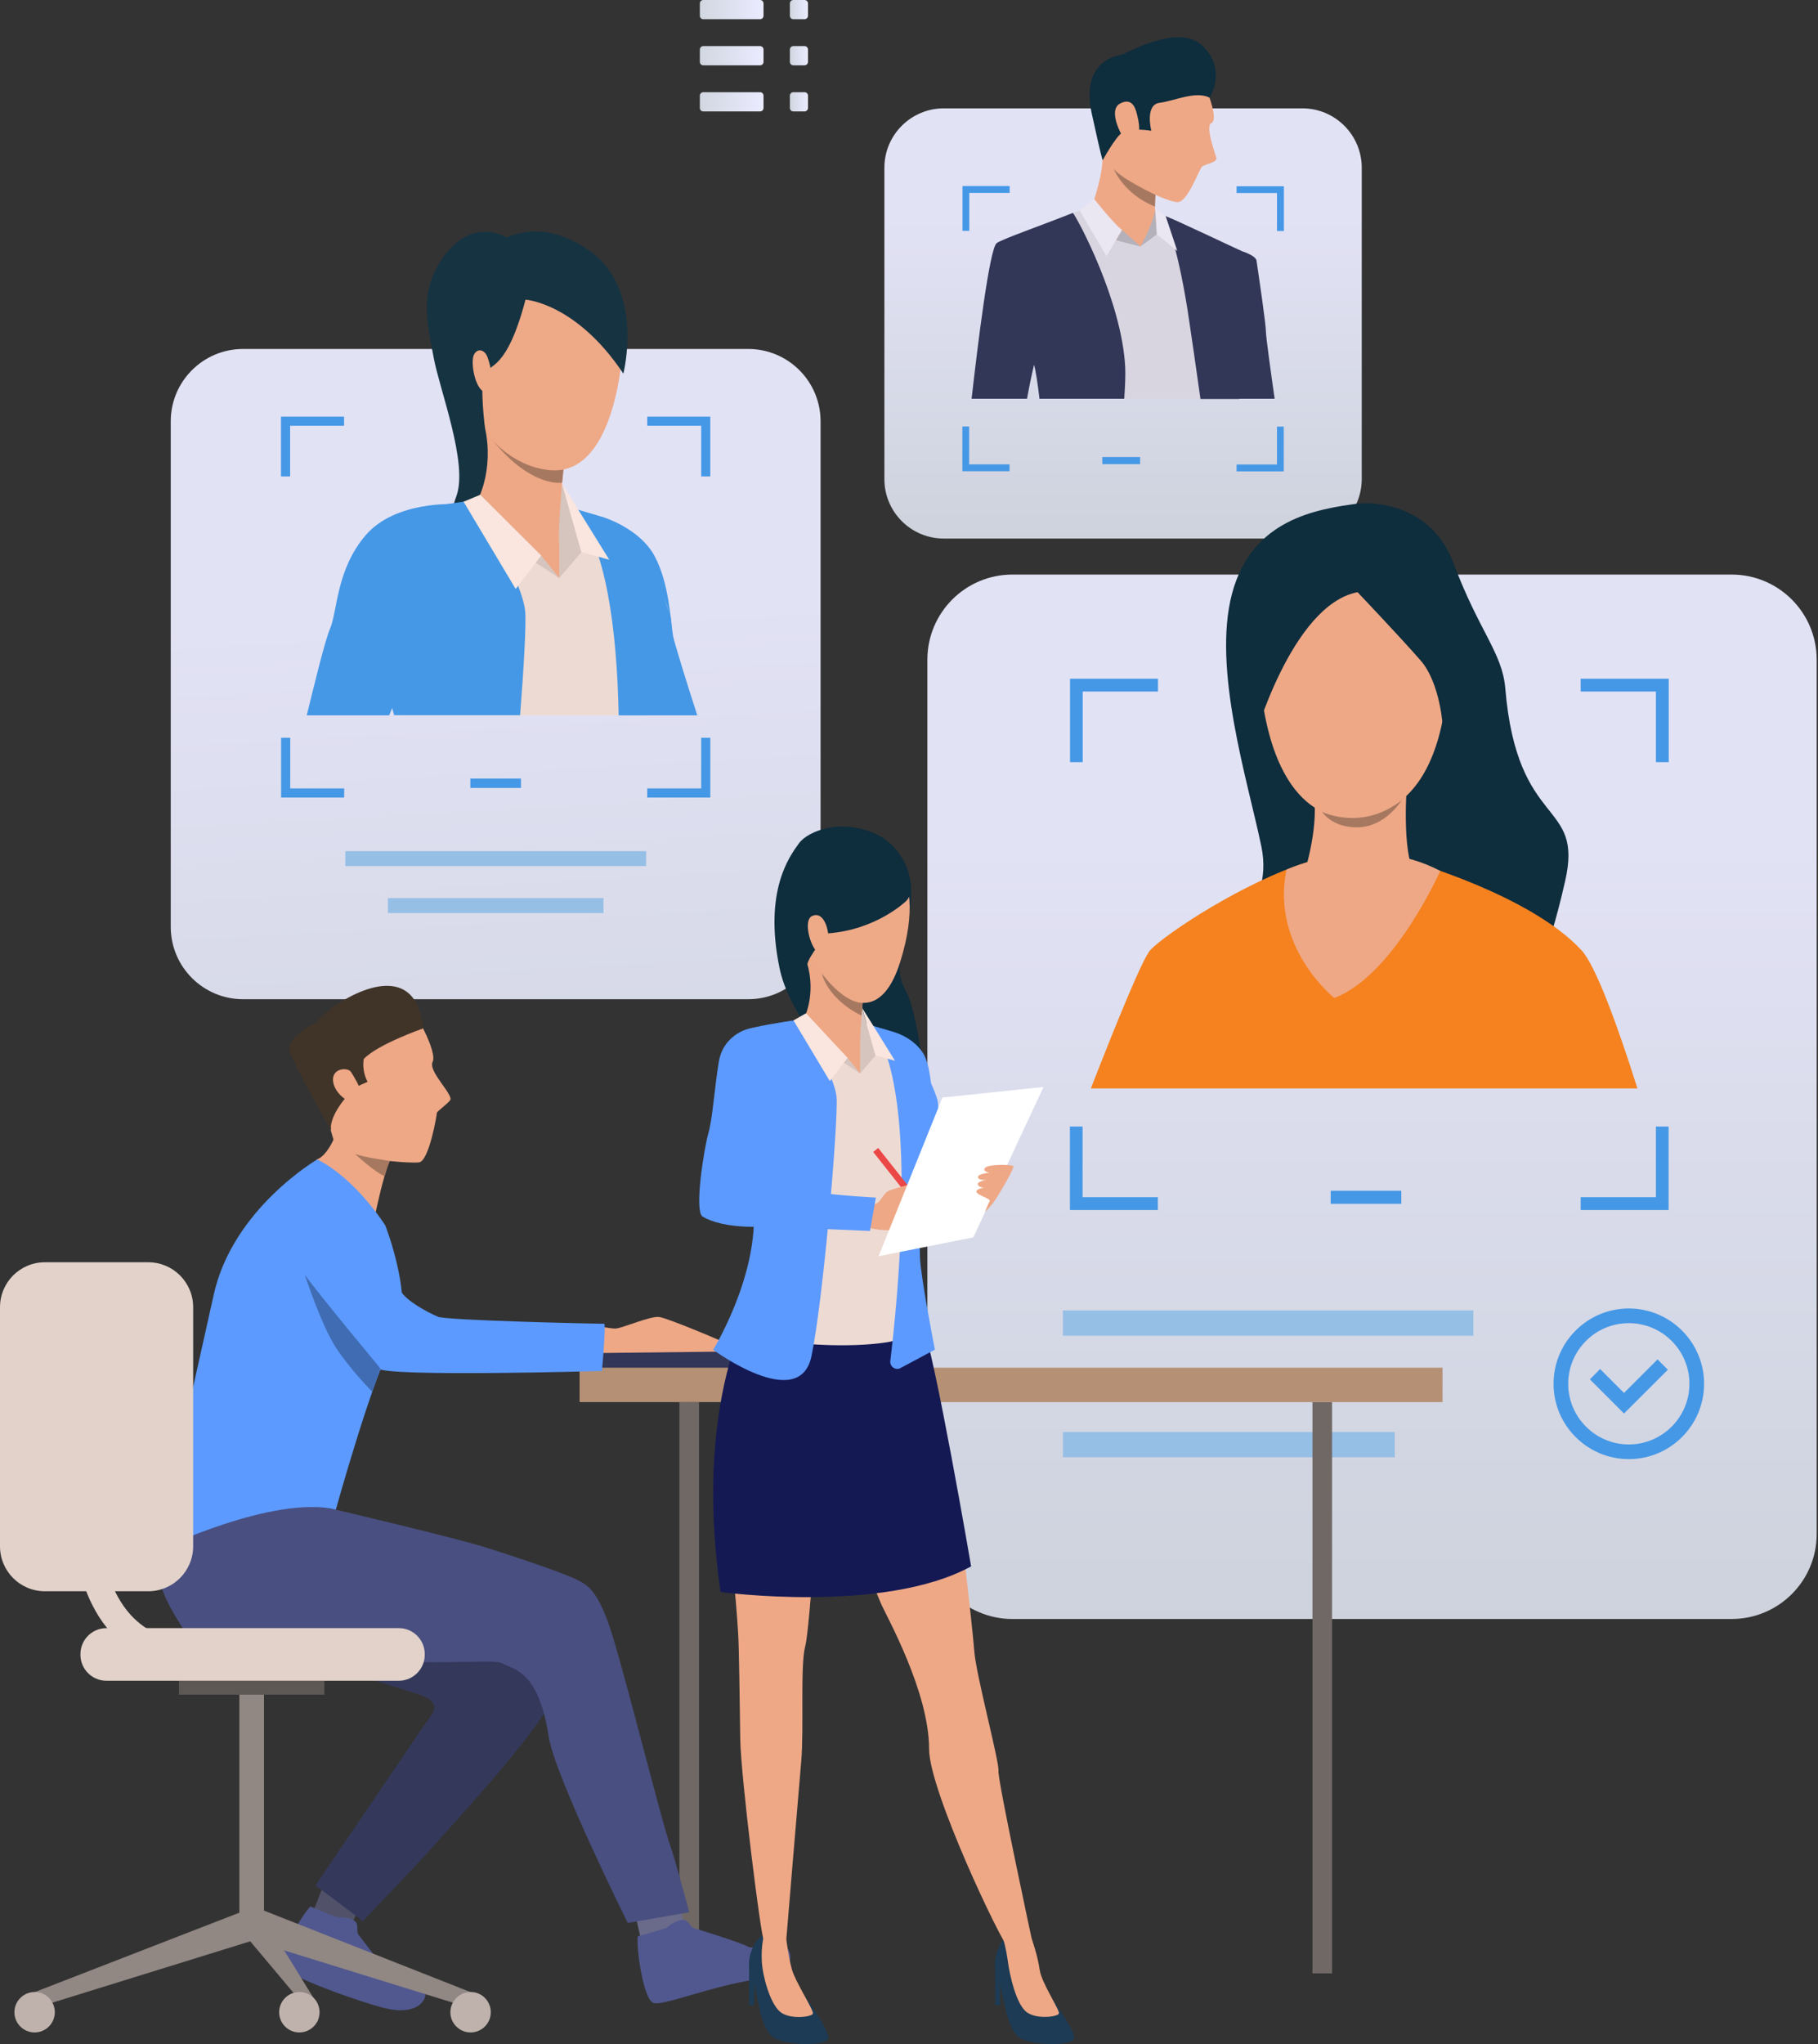 <svg width="461" height="518" viewBox="0 0 461 518" fill="none" xmlns="http://www.w3.org/2000/svg">
<rect x="0" y="0" width="461" height="518" fill="#333333" stroke="none"/>
<path opacity="0.95" d="M189.739 253.215H61.633C51.511 253.215 43.296 244.999 43.296 234.878V106.771C43.296 96.65 51.511 88.435 61.633 88.435H189.739C199.86 88.435 208.076 96.65 208.076 106.771V234.878C208.076 245.03 199.86 253.215 189.739 253.215Z" fill="url(#paint0_linear)"/>
<path d="M163.844 215.698H87.561V219.477H163.844V215.698Z" fill="#96BFE6"/>
<path d="M153.035 227.599H98.368V231.379H153.035V227.599Z" fill="#96BFE6"/>
<path opacity="0.95" d="M439.08 410.279H256.745C244.812 410.279 235.159 400.626 235.159 388.693V167.185C235.159 155.252 244.812 145.6 256.745 145.6H439.08C451.013 145.6 460.666 155.252 460.666 167.185V388.693C460.697 400.626 451.013 410.279 439.08 410.279Z" fill="url(#paint1_linear)"/>
<path d="M355.331 301.758H337.432V305.069H355.331V301.758Z" fill="#4598E6"/>
<path d="M373.608 332.09H269.523V338.494H373.608V332.09Z" fill="#96BFE6"/>
<path d="M353.677 362.891H269.522V369.295H353.677V362.891Z" fill="#96BFE6"/>
<path d="M318.847 347.491H269.522V353.894H318.847V347.491Z" fill="#96BFE6"/>
<path d="M400.814 171.996V175.245H419.9V193.144H423.149V171.996H400.814ZM271.302 193.144H274.551V175.245H293.637V171.996H271.333V193.144H271.302ZM419.9 285.483V303.382H400.814V306.631H423.118V285.483H419.9ZM274.551 285.483H271.302V306.631H293.606V303.382H274.519V285.483H274.551Z" fill="#4598E6"/>
<path d="M413.028 369.763C402.501 369.763 393.941 361.204 393.941 350.677C393.941 340.15 402.501 331.59 413.028 331.59C423.555 331.59 432.114 340.15 432.114 350.677C432.114 361.204 423.555 369.763 413.028 369.763ZM413.028 335.308C404.531 335.308 397.659 342.211 397.659 350.677C397.659 359.142 404.562 366.046 413.028 366.046C421.493 366.046 428.397 359.142 428.397 350.677C428.397 342.211 421.525 335.308 413.028 335.308Z" fill="#4598E6"/>
<path d="M411.809 358.205L403.156 349.552L405.749 346.928L411.809 352.988L420.306 344.492L422.93 347.116L411.809 358.205Z" fill="#4598E6"/>
<path opacity="0.95" d="M330.247 136.478H239.314C231.004 136.478 224.257 129.731 224.257 121.422V42.515C224.257 34.205 231.004 27.458 239.314 27.458H330.247C338.556 27.458 345.304 34.205 345.304 42.515V121.39C345.304 129.731 338.556 136.478 330.247 136.478Z" fill="url(#paint2_linear)"/>
<path d="M289.107 115.83H279.517V117.611H289.107V115.83Z" fill="#4598E6"/>
<path d="M313.567 47.169V48.918H323.813V58.54H325.562V47.2H313.567V47.169ZM244.031 58.508H245.781V48.887H256.027V47.138H244.062V58.508H244.031ZM323.813 108.083V117.704H313.567V119.454H325.531V108.114H323.813V108.083ZM245.781 108.083H244.031V119.422H255.995V117.673H245.749V108.083H245.781Z" fill="#4598E6"/>
<path d="M132.105 197.299H119.267V199.673H132.105V197.299Z" fill="#4598E6"/>
<path d="M164.124 105.584V107.896H177.806V120.734H180.118V105.584H164.124ZM71.254 120.734H73.566V107.896H87.248V105.584H71.254V120.734ZM177.806 186.959V199.798H164.124V202.109H180.118V186.959H177.806ZM73.597 186.959H71.285V202.109H87.279V199.798H73.597V186.959Z" fill="#4598E6"/>
<path d="M128.482 60.196C128.482 60.196 120.391 55.01 113.113 64.225C105.834 73.44 108.458 82.281 109.957 90.559C111.457 98.774 118.798 117.517 115.705 125.795C112.581 134.073 116.58 138.384 116.58 138.384C116.58 138.384 141.633 144.788 138.696 107.115C135.791 69.442 128.482 60.196 128.482 60.196Z" fill="#163342"/>
<path d="M143.726 143.726C143.726 143.726 151.067 163.156 158.001 181.274H176.807C173.933 172.402 171.028 162.937 170.684 161.219C170.059 157.845 169.778 147.849 165.936 140.82C162.094 133.792 152.91 131.043 152.91 131.043C137.759 131.73 143.726 143.726 143.726 143.726Z" fill="#4598E6"/>
<path d="M96.62 162.687C96.62 162.687 99.556 172.214 102.367 181.273H163.687C163.937 180.493 164.281 179.649 164.656 178.743C169.154 168.341 171.341 159.501 169.154 153.597C166.967 147.693 154.535 131.511 151.317 130.887C148.1 130.231 138.884 125.889 138.884 125.889C132.855 124.983 124.265 125.42 121.297 126.482C118.361 127.513 101.899 129.169 95.87 133.854C88.935 139.227 96.62 162.687 96.62 162.687Z" fill="#EDDAD3"/>
<path d="M141.82 146.475L147.443 139.915L142.57 122.609C142.539 122.578 140.914 132.23 141.82 146.475Z" fill="#D6C5BE"/>
<path d="M143.257 115.205C143.257 115.205 141.414 132.168 141.789 137.666C141.789 137.666 132.199 147.287 121.266 126.42C121.266 126.42 125.858 117.829 122.39 106.115C118.954 94.432 143.257 115.205 143.257 115.205Z" fill="#EEA886"/>
<path d="M141.82 137.697V146.474L130.762 138.228L141.82 137.697Z" fill="#EEA886"/>
<path d="M141.82 146.475L137.228 140.789L121.766 125.389L116.768 130.2L141.82 146.475Z" fill="#D6C5BE"/>
<path d="M90.152 147.13C90.152 147.13 92.808 156.939 99.961 181.242H131.886C132.886 168.466 133.417 158.282 133.198 155.19C132.573 146.537 119.61 126.857 119.61 126.857C119.61 126.857 111.519 127.825 102.835 129.731C92.964 131.886 90.152 147.13 90.152 147.13Z" fill="#4598E6"/>
<path d="M145.725 128.919C153.628 138.384 156.439 159.157 156.877 181.274H163.968C172.214 164.061 169.996 156.221 169.996 156.221C165.686 141.508 152.909 131.043 152.909 131.043L145.725 128.919Z" fill="#4598E6"/>
<path d="M147.411 139.883L154.502 141.851L142.538 122.578L147.411 139.883Z" fill="#FAE6DE"/>
<path d="M137.228 140.789L130.761 149.255L117.548 127.138L121.765 125.389L137.228 140.789Z" fill="#FAE6DE"/>
<path d="M142.882 118.954L142.538 122.296C142.538 122.296 134.916 123.796 124.951 111.613C124.951 111.582 132.042 120.235 142.882 118.954Z" fill="#A77860"/>
<path d="M140.945 119.204C143.944 119.079 152.347 118.11 156.471 98.774C161.531 75.158 150.348 62.913 140.789 60.633C131.23 58.352 122.39 61.695 117.486 74.034C117.486 74.034 113.893 83.655 119.704 100.805C125.545 117.954 137.728 119.298 140.945 119.204Z" fill="#EEA987"/>
<path d="M133.261 75.939C133.261 75.939 146.1 76.751 158.064 94.682C158.064 94.682 163.656 73.097 149.036 63.225C134.417 53.386 124.171 61.851 120.61 66.131C120.61 66.131 115.487 67.318 115.331 77.001C115.174 86.716 108.646 101.336 122.953 108.302C122.953 108.302 121.578 97.212 122.859 94.682C124.14 92.183 128.513 93.901 133.261 75.939Z" fill="#163342"/>
<path d="M123.576 90.403C122.92 88.716 121.17 88.06 120.202 89.84C119.234 91.652 120.389 98.618 122.982 99.399C125.575 100.18 124.888 93.808 123.576 90.403Z" fill="#EEA987"/>
<path d="M77.782 181.274H98.68C100.867 175.901 102.929 171.121 104.272 167.685C108.801 156.315 126.794 134.885 115.33 127.763C115.33 127.763 100.305 126.857 92.745 135.604C85.217 144.382 85.623 154.784 83.686 159.313C82.281 162.687 79.531 174.214 77.782 181.274Z" fill="#4598E6"/>
<path d="M216.745 341.856L152.926 342.34L152.97 348.181L216.789 347.698L216.745 341.856Z" fill="#323657"/>
<path d="M228.577 288.011L210.86 345.934L216.178 347.56L233.895 289.637L228.577 288.011Z" fill="#323657"/>
<path d="M337.775 355.331H332.809V500.088H337.775V355.331Z" fill="#706865"/>
<path d="M146.966 355.312H365.787V346.596H146.966V355.312Z" fill="#B59074"/>
<path d="M172.28 500.071H177.247L177.247 355.314H172.28L172.28 500.071Z" fill="#706865"/>
<path d="M151.066 335.964C151.066 335.964 154.377 336.62 155.939 336.683C157.532 336.745 164.811 333.434 167.154 333.746C169.496 334.059 184.709 340.525 185.428 340.993C186.115 341.462 185.115 342.493 185.115 342.493L150.129 342.899L151.066 335.964Z" fill="#EEA886"/>
<path d="M91.214 483.219L88.965 488.061C88.965 488.061 79.5 484.531 79.469 484.406C79.406 484.281 82.062 477.659 82.062 477.659L91.214 483.219Z" fill="#515269"/>
<path d="M172.151 483.126L174.775 490.779C174.775 490.779 164.404 493.059 162.905 492.934C162.78 492.934 160.937 484.282 160.937 484.282L172.151 483.126Z" fill="#6A6B8A"/>
<path d="M161.718 490.685C161.718 490.685 168.965 488.717 169.184 488.405C169.403 488.092 172.058 486.281 173.432 486.53C174.807 486.749 174.932 488.405 176.306 488.748C177.681 489.092 188.27 492.466 189.738 493.34C191.207 494.215 198.204 491.653 199.547 493.465C200.89 495.277 202.202 500.056 191.207 501.712C180.211 503.368 168.403 508.272 165.779 507.616C163.124 506.898 161.312 493.621 161.718 490.685Z" fill="#51588F"/>
<path d="M78.719 483.126C78.719 483.126 85.435 486 85.779 485.875C86.122 485.75 89.246 486 90.152 486.999C91.058 487.999 90.152 489.311 90.995 490.404C91.839 491.497 96.618 497.808 98.024 499.276C99.18 500.463 105.458 501.587 107.458 503.712C108.988 505.305 107.177 511.646 96.493 508.616C86.091 505.648 73.19 500.525 71.565 498.432C69.941 496.339 76.657 485.125 78.719 483.126Z" fill="#51588F"/>
<path d="M85.623 387.881C85.623 387.881 115.174 401.032 121.422 405.499C127.669 409.998 141.383 418.276 141.851 420.275C142.32 422.305 145.006 420.337 140.164 430.427C135.291 440.548 112.331 464.883 110.176 467.538C107.927 470.287 91.996 486.812 91.996 486.812L80 477.784C80 477.784 103.054 443.891 106.396 438.893C109.739 433.895 111.238 433.176 109.27 430.958C107.302 428.772 99.43 428.803 58.852 411.997C54.791 410.31 43.483 406.436 41.984 400.97C39.297 391.13 41.609 378.666 52.511 373.168C63.382 367.764 85.623 387.881 85.623 387.881Z" fill="#34395C"/>
<path d="M99.649 292.793C99.399 293.012 99.118 293.511 98.805 294.199C98.368 295.198 97.931 296.573 97.493 298.072C96.15 302.758 94.932 308.755 94.932 308.755C94.932 308.755 78.032 294.667 80.406 293.792C82.812 292.918 84.561 288.794 84.561 288.794C84.561 288.794 101.461 291.2 99.649 292.793Z" fill="#EEA886"/>
<path d="M98.618 341.462C98.618 341.462 84.905 367.702 84.311 377.541C83.718 387.381 55.666 374.449 55.666 374.449L98.618 341.462Z" fill="#EDDCC5"/>
<path d="M84.341 376.917L84.654 379.353L85.154 382.571C84.748 382.539 57.758 380.852 55.79 381.352C53.822 381.852 59.507 374.98 59.507 374.98L84.341 376.917Z" fill="#323657"/>
<path d="M85.154 382.571C85.154 382.571 115.674 389.756 123.233 392.161C130.793 394.566 143.757 398.815 147.255 400.814C149.098 401.876 151.941 403.469 155.315 414.496C159.157 426.991 167.935 462.165 169.934 467.632C171.184 471.068 174.776 484.594 174.776 484.594L159.188 487.312C159.188 487.312 140.602 449.92 139.102 439.955C136.572 423.18 130.075 423.086 127.451 421.556C124.827 420.025 112.175 422.899 67.161 419.307C62.663 418.963 50.355 418.713 47.169 413.871C41.421 405.093 35.611 395.129 44.545 386.319C53.448 377.479 85.154 382.571 85.154 382.571Z" fill="#494F80"/>
<path d="M105.617 257.463C105.617 257.463 110.896 266.584 109.709 269.083C108.491 271.551 115.238 277.58 114.113 278.861C113.02 280.142 110.74 281.672 110.771 282.047C110.802 282.422 108.803 294.324 106.21 294.574C103.618 294.823 85.906 293.918 84.438 288.388C82.969 282.859 78.659 270.708 77.628 268.459C76.628 266.178 86.843 248.748 105.617 257.463Z" fill="#EEA886"/>
<path d="M83.781 255.714C82.312 256.807 81.125 257.963 80.157 259.15C79.001 259.681 72.129 263.086 73.566 266.772C75.471 271.707 83.218 284.983 83.874 286.358C83.968 286.545 83.968 286.202 83.906 285.452C84.374 280.766 90.153 275.518 90.153 275.518L93.214 274.144C91.621 271.176 92.246 268.365 92.246 268.365C95.713 264.648 107.303 260.618 107.303 260.618C105.647 244.124 91.528 249.966 83.781 255.714Z" fill="#403429"/>
<path d="M88.996 271.645C88.184 270.395 83.873 270.614 84.498 274.269C85.123 277.955 90.433 280.891 91.589 279.267C92.745 277.643 89.871 272.988 88.996 271.645Z" fill="#EEA886"/>
<path d="M80.438 293.824C80.438 293.824 59.008 306.319 54.198 328.092C49.356 349.896 40.641 388.162 40.484 392.692C40.484 392.692 69.473 378.76 85.155 382.571C85.155 382.571 95.026 347.053 100.242 338.682C105.428 330.279 97.712 310.567 97.712 310.567C97.712 310.567 90.309 298.728 80.438 293.824Z" fill="#5C9AFF"/>
<path d="M98.836 294.199C98.399 295.198 97.962 296.573 97.524 298.072C94.994 297.01 90.152 292.574 90.027 292.418C92.027 293.23 98.836 294.199 98.836 294.199Z" fill="#A77860"/>
<path d="M88.777 305.163C88.777 305.163 91.026 307.756 94.181 313.223C97.742 319.439 100.647 325.562 101.428 326.936C102.99 329.747 108.582 332.621 111.049 333.683C113.33 334.652 152.721 335.495 153.221 335.464C153.689 335.433 152.658 347.428 152.658 347.428C152.658 347.428 98.273 348.99 95.899 346.803C93.525 344.617 86.653 336.432 83.779 332.371C81.03 328.498 76.813 322.125 74.595 319.408C72.096 316.346 66.848 305.882 73.533 300.634C82.029 293.98 86.746 302.102 88.777 305.163Z" fill="#5C9AFF"/>
<path d="M77.282 323.031C77.282 323.031 81.468 335.808 85.154 341.462C88.84 347.116 94.401 352.707 94.401 352.707L96.431 346.741C96.431 346.741 80.937 328.123 77.282 323.031Z" fill="#406CB3"/>
<path d="M8.778 504.836L10.09 508.491L65.038 491.466L62.414 484.031L8.778 504.836Z" fill="#918783"/>
<path d="M66.943 429.084H60.695V488.842H66.943V429.084Z" fill="#918783"/>
<path d="M82.248 425.929H45.388V429.459H82.248V425.929Z" fill="#5E5854"/>
<path d="M119.33 504.836L118.018 508.491L63.039 491.466L65.476 483.594L119.33 504.836Z" fill="#918783"/>
<path d="M80.595 508.085V512.364L63.039 491.466L65.476 483.594L80.595 508.085Z" fill="#918783"/>
<path d="M124.451 509.928C124.451 512.77 122.139 515.051 119.328 515.051C116.485 515.051 114.205 512.739 114.205 509.928C114.205 507.116 116.517 504.805 119.328 504.805C122.139 504.774 124.451 507.085 124.451 509.928Z" fill="#BFB2AC"/>
<path d="M81.031 509.928C81.031 512.77 78.72 515.051 75.908 515.051C73.066 515.051 70.785 512.739 70.785 509.928C70.785 507.116 73.097 504.805 75.908 504.805C78.72 504.774 81.031 507.085 81.031 509.928Z" fill="#BFB2AC"/>
<path d="M13.9 509.928C13.9 512.77 11.589 515.051 8.777 515.051C5.935 515.051 3.654 512.739 3.654 509.928C3.654 507.116 5.966 504.805 8.777 504.805C11.62 504.774 13.9 507.085 13.9 509.928Z" fill="#BFB2AC"/>
<path d="M101.117 425.929H26.99C23.366 425.929 20.398 422.993 20.398 419.338V419.182C20.398 415.558 23.335 412.59 26.99 412.59H101.117C104.741 412.59 107.708 415.527 107.708 419.182V419.338C107.708 422.961 104.741 425.929 101.117 425.929Z" fill="#E2D2CA"/>
<path d="M37.579 403.25H11.402C5.092 403.25 0 398.159 0 391.848V331.278C0 324.968 5.092 319.876 11.402 319.876H37.579C43.889 319.876 48.981 324.968 48.981 331.278V391.848C48.981 398.127 43.889 403.25 37.579 403.25Z" fill="#E2D2CA"/>
<path d="M49.544 422.587C40.672 422.587 33.456 419.619 28.146 413.715C16.119 400.439 18.275 377.073 18.368 376.073C18.556 374.23 20.18 372.887 22.023 373.075C23.866 373.262 25.209 374.886 25.022 376.729C24.991 377.011 23.085 398.159 33.113 409.217C37.174 413.684 42.547 415.871 49.544 415.871C51.387 415.871 52.886 417.37 52.886 419.213C52.886 421.087 51.387 422.587 49.544 422.587Z" fill="#E2D2CA"/>
<path d="M222.915 211.73C222.915 211.73 233.224 216.76 230.662 230.504C228.101 244.218 226.976 246.061 229.85 251.434C232.692 256.807 236.066 279.673 233.505 284.015C230.943 288.357 201.736 264.96 197.675 245.342C193.614 225.725 200.236 216.978 202.579 213.73C204.922 210.481 213.794 207.107 222.915 211.73Z" fill="#0E2D3D"/>
<path d="M225.758 261.274C225.758 261.274 231.006 262.336 233.942 266.678C236.004 269.708 236.16 276.393 236.441 277.674C236.722 278.923 240.658 293.23 240.658 293.23L229.725 300.571L225.758 261.274Z" fill="#5C9AFF"/>
<path d="M266.148 505.648C266.148 505.648 273.27 515.269 272.302 516.768C271.333 518.299 263.805 518.518 259.244 516.768C254.684 515.019 254.559 503.773 252.497 498.932C251.622 496.901 253.497 490.935 256.089 490.497C258.682 490.06 261.525 491.341 261.525 491.341C261.525 491.341 258.838 498.151 266.148 505.648Z" fill="#1D3B54"/>
<path d="M261.588 491.247C261.588 491.247 263.087 495.339 263.65 499.244C264.118 502.493 268.742 509.365 268.523 510.24C268.304 511.114 262.431 511.895 260.026 509.646C257.621 507.397 256.09 500.868 255.559 496.995C255.059 493.371 254.435 491.56 254.435 491.56C254.435 491.56 259.308 488.873 261.588 491.247Z" fill="#EEA886"/>
<path d="M204.047 505.804C204.047 505.804 210.92 515.238 209.951 516.769C208.983 518.299 201.455 518.518 196.894 516.769C192.333 515.019 192.208 503.774 190.146 498.932C189.272 496.901 191.146 490.935 193.739 490.498C196.332 490.06 199.393 491.435 199.393 491.435C199.393 491.435 196.738 498.307 204.047 505.804Z" fill="#1D3B54"/>
<path d="M199.393 491.435C199.393 491.435 199.924 495.902 200.799 499.057C201.673 502.212 206.359 509.397 206.14 510.271C205.922 511.146 200.049 511.927 197.644 509.678C195.238 507.429 193.395 500.931 193.177 497.026C192.958 493.09 193.708 490.529 193.708 490.529C193.708 490.529 197.113 489.029 199.393 491.435Z" fill="#EEA886"/>
<path d="M233.755 335.027C233.755 335.027 239.877 363.515 241.283 370.669C242.689 377.854 246.625 412.559 247.062 418.494C247.499 424.429 253.466 446.64 253.185 448.764C252.903 450.888 262.025 493.247 262.025 493.247C262.025 493.247 258.901 495.746 255.621 493.465C253.934 492.278 235.598 453.793 235.598 443.266C235.598 428.678 224.82 409.654 223.415 406.405C210.482 376.104 213.044 366.858 211.357 364.859C209.67 362.891 209.514 366.077 208.546 370.419C207.546 374.792 205.453 412.465 204.172 417.245C202.891 422.024 203.891 438.205 203.173 446.358C202.454 454.511 199.393 491.403 199.393 491.403C199.393 491.403 196.988 495.152 193.645 491.497C192.927 490.716 187.866 450.388 187.71 440.704C187.554 430.989 187.429 417.62 187.148 413.434C184.555 373.23 178.151 367.483 188.21 339.025C207.109 285.764 233.755 335.027 233.755 335.027Z" fill="#EEA886"/>
<path d="M192.645 327.092C192.645 327.092 175.215 351.52 182.712 403.437C182.712 403.437 224.071 409.06 246.25 396.94C246.25 396.94 237.097 343.398 233.755 335.058C230.443 326.717 192.645 327.092 192.645 327.092Z" fill="#141954"/>
<path d="M252.341 498.088V508.147H253.622V500.368L252.341 498.088Z" fill="#1D3B54"/>
<path d="M189.958 498.088V508.147H191.27V500.368L189.958 498.088Z" fill="#1D3B54"/>
<path d="M216.075 257.713C216.075 257.713 222.51 260.743 224.728 261.18C226.946 261.617 235.63 272.863 237.129 276.986C238.66 281.079 237.129 287.264 234.006 294.48C230.882 301.696 233.818 304.132 232.413 311.348C230.976 318.564 229.726 333.871 230.007 337.9C230.288 341.93 193.896 342.68 185.618 335.37C185.618 335.37 193.959 322.875 195.021 321.094C196.083 319.314 195.208 309.568 194.209 307.068C193.24 304.569 186.68 283.328 186.68 283.328C186.68 283.328 181.339 266.99 186.149 263.242C190.335 259.993 201.768 258.837 203.83 258.119C205.892 257.4 211.858 257.088 216.075 257.713Z" fill="#EDDAD3"/>
<path d="M218.104 272.02L222.008 267.459L218.603 255.432C218.635 255.432 217.479 262.117 218.104 272.02Z" fill="#D6C5BE"/>
<path d="M219.135 250.278C219.135 250.278 218.947 251.902 218.76 254.12C218.666 255.12 218.572 256.213 218.479 257.369C218.229 260.618 218.01 264.116 218.135 265.928C218.135 265.928 211.45 272.613 203.859 258.119C203.859 258.119 207.046 252.152 204.64 243.999C202.235 235.846 219.135 250.278 219.135 250.278Z" fill="#EEA886"/>
<path d="M218.104 265.928V272.019L210.42 266.303L218.104 265.928Z" fill="#EEA886"/>
<path d="M218.104 272.02L214.917 268.084L204.172 257.369L200.704 260.712L218.104 272.02Z" fill="#D6C5BE"/>
<path d="M202.673 258.4C202.673 258.4 211.701 272.082 212.138 278.111C212.576 284.14 208.796 329.216 205.766 343.679C202.736 358.174 180.838 342.055 180.838 342.055C180.838 342.055 195.551 318.252 189.897 299.196C184.243 280.141 182.212 272.519 182.212 272.519C182.212 272.519 184.149 261.898 191.053 260.399C197.05 259.087 202.673 258.4 202.673 258.4Z" fill="#5C9AFF"/>
<path d="M237.722 278.798C237.722 278.798 239.346 284.546 233.005 297.291C233.005 297.291 233.099 313.566 233.286 318.658C233.474 323.75 237.066 342.024 237.066 342.024L228.413 346.647C227.164 347.397 225.602 346.366 225.758 344.898C227.538 330.247 233.317 274.737 220.822 259.806L225.82 261.274C225.82 261.305 234.723 268.584 237.722 278.798Z" fill="#5C9AFF"/>
<path d="M222.008 267.459L226.944 268.802L218.635 255.432L222.008 267.459Z" fill="#FAE6DE"/>
<path d="M214.919 268.084L210.42 273.956L201.205 258.587L204.391 256.776L214.919 268.084Z" fill="#FAE6DE"/>
<path d="M222.692 290.915L221.418 291.923L233.36 307.011L234.634 306.003L222.692 290.915Z" fill="#EB4747"/>
<path d="M220.697 305.288C220.697 305.288 221.852 305.319 222.602 304.757C223.883 303.789 224.351 301.383 226.663 301.54C228.943 301.727 230.005 308.881 229.443 310.224C228.881 311.567 225.695 312.254 221.009 311.317C216.261 310.411 220.697 305.288 220.697 305.288Z" fill="#EEA886"/>
<path d="M225.852 301.571C225.852 301.571 229.132 300.446 232.943 299.634C236.286 298.915 240.253 298.666 240.628 299.259C241.065 299.915 237.379 300.446 234.13 301.383C231.131 302.227 231.85 302.539 231.85 302.539C231.85 302.539 231.662 302.445 235.067 302.133C238.753 301.789 242.533 301.789 242.908 302.539C243.096 302.883 242.971 303.133 241.627 303.476C242.44 303.445 242.533 303.632 242.564 303.976C242.721 305.632 237.348 306.944 235.224 307.475C236.879 307.069 238.097 306.975 237.504 308.068C236.817 309.349 229.163 310.88 226.446 311.692C223.509 312.566 225.852 301.571 225.852 301.571Z" fill="#EEA886"/>
<path d="M192.302 260.618C190.053 259.899 183.399 262.242 182.274 269.052C181.15 275.862 180.712 283.39 179.65 287.076C178.588 290.731 175.933 306.975 178.182 308.318C180.431 309.661 184.68 310.879 190.615 310.879C196.769 310.879 220.603 311.942 220.603 311.942L222.103 303.476C222.103 303.476 213.044 303.008 208.358 302.289C204.172 301.664 198.393 299.884 191.583 299.134C191.583 299.134 193.02 289.075 194.082 286.233C195.144 283.39 202.454 263.929 192.302 260.618Z" fill="#5C9AFF"/>
<path d="M222.79 318.345L246.812 313.566L264.618 275.456L238.971 278.142L222.79 318.345Z" fill="white"/>
<path d="M249.81 307.1C249.81 307.1 251.122 305.882 252.309 304.164C253.496 302.446 257.307 295.917 256.963 295.511C256.62 295.105 250.903 294.948 249.872 295.886C248.842 296.823 250.903 297.166 250.903 297.166C250.903 297.166 247.779 297.479 247.998 298.353C248.217 299.228 250.091 298.978 250.091 298.978C250.091 298.978 247.592 299.447 247.967 300.228C248.342 301.009 249.56 300.977 249.56 300.977C249.56 300.977 247.342 301.258 247.623 302.102C247.904 302.945 251.403 303.758 250.934 304.445C250.466 305.194 249.81 307.1 249.81 307.1Z" fill="#EEA886"/>
<path d="M221.416 213.261C221.416 213.261 236.379 217.978 228.257 243.812C220.135 269.645 199.675 240.813 201.83 225.069C203.954 209.325 221.416 213.261 221.416 213.261Z" fill="#EEA987"/>
<path d="M229.787 228.318C229.787 228.318 222.353 235.627 209.889 236.533C209.889 236.533 205.109 242.156 204.734 244.343C204.734 244.343 193.614 225.413 207.296 214.042C220.947 202.703 234.785 223.663 229.787 228.318Z" fill="#0E2D3D"/>
<path d="M210.045 237.064C209.951 235.19 208.795 230.91 205.984 232.098C203.204 233.285 206.14 242 208.014 241.469C208.014 241.469 210.263 241.5 210.045 237.064Z" fill="#EEA987"/>
<path d="M218.728 254.12C218.635 255.12 218.541 256.213 218.447 257.369C209.794 253.089 208.451 246.935 208.42 246.748C214.605 254.714 218.728 254.12 218.728 254.12Z" fill="#A77860"/>
<path d="M344.585 127.576C344.585 127.576 362.235 125.733 368.607 142.788C374.98 159.844 380.946 165.436 381.696 174.37C384.726 210.606 401.657 202.422 396.877 223.288C392.129 244.187 388.818 247.342 388.818 247.342L348.365 239.407L307.381 239.532C307.381 239.532 323.406 231.535 319.845 214.479C316.284 197.424 307.381 169.466 312.41 150.442C317.471 131.418 334.027 129.012 344.585 127.576Z" fill="#0E2D3D"/>
<path d="M415.214 275.831H276.611C283.296 258.681 289.856 242.656 291.73 240.719C295.698 236.565 315.284 223.57 331.746 218.384C348.177 213.199 357.518 218.197 357.518 218.197C357.518 218.197 388.037 226.756 401.001 240.782C404.656 244.686 410.216 260.024 415.214 275.831Z" fill="#F5821F"/>
<path d="M356.768 198.392C356.768 198.392 355.363 216.01 358.736 221.289C362.141 226.568 355.831 233.722 342.868 231.285C329.904 228.849 330.654 221.477 330.654 221.477C330.654 221.477 334.277 210.606 333.215 201.891C332.153 193.206 356.768 198.392 356.768 198.392Z" fill="#EEA886"/>
<path d="M365.202 220.696C365.202 220.696 353.488 247.185 338.337 252.902C338.337 252.902 322.187 240.063 326.217 220.383C326.217 220.383 346.709 210.918 365.202 220.696Z" fill="#EEA886"/>
<path d="M346.896 137.54C346.896 137.54 370.293 140.914 366.857 175.432C363.42 209.95 342.803 207.201 341.429 207.17C340.055 207.138 320.718 207.888 319.063 165.748C319.063 165.78 318.282 134.635 346.896 137.54Z" fill="#EEA886"/>
<path d="M344.241 150.067C344.241 150.067 355.174 161.562 360.234 167.373C365.295 173.183 365.888 184.429 365.888 184.429C365.888 184.429 374.448 173.995 370.855 161.812C367.294 149.661 358.829 125.982 337.399 133.261C315.97 140.539 315.189 172.527 317.688 188.396C317.72 188.364 327.341 153.347 344.241 150.067Z" fill="#0E2D3D"/>
<path d="M335.244 205.733C335.244 205.733 345.24 210.731 355.393 202.828C355.393 202.828 351.519 209.294 344.709 209.637C337.899 209.981 335.244 205.733 335.244 205.733Z" fill="#A77860"/>
<path d="M323.218 101.055H309.285C309.098 99.868 308.911 98.649 308.754 97.462C307.848 90.184 307.599 83.561 307.599 83.561C307.599 83.561 303.538 64.944 315.283 63.788C315.283 63.788 318.438 64.787 318.626 66.068C319.344 71.035 320.968 81.812 321.031 84.374C321.062 85.654 322.28 94.557 323.218 101.055Z" fill="#323657"/>
<path d="M315.628 64.163C315.472 69.254 315.159 74.721 314.722 80.594C314.722 80.594 314.129 90.153 313.941 101.055H264.398C263.242 95.682 261.961 90.902 261.805 90.309C261.805 90.309 261.805 90.309 261.805 90.278C261.805 90.246 261.805 90.246 261.805 90.246C261.805 90.246 260.681 95.619 259.806 101.055H247.811C249.31 89.122 252.934 62.663 254.839 61.289C256.463 60.102 266.741 56.01 272.082 53.979C274.55 53.042 276.424 52.386 276.799 52.355C278.018 52.292 293.043 53.729 293.043 53.729C293.043 53.729 295.198 54.479 297.385 55.479C301.134 57.197 307.006 59.883 311.192 61.882C312.536 62.538 314.222 63.413 315.628 64.163Z" fill="#D8D5E0"/>
<path d="M276.83 52.355C277.923 62.476 289.169 62.476 289.169 62.476C289.169 62.476 293.823 58.415 293.667 55.385C293.667 55.322 293.667 55.26 293.636 55.197C293.574 54.635 292.949 53.948 292.886 52.855C292.886 52.698 292.886 52.542 292.855 52.386C292.855 52.23 292.855 52.074 292.855 51.949C292.855 51.168 292.918 50.418 292.949 49.887C292.98 49.7 292.98 49.543 292.98 49.418C293.011 49.231 293.011 49.137 293.011 49.137C293.011 49.137 291.2 47.232 288.888 44.951C284.858 40.984 279.329 35.892 279.329 37.892C279.329 37.985 279.36 38.141 279.392 38.266C280.391 42.827 276.83 52.355 276.83 52.355Z" fill="#EEA886"/>
<path d="M284.514 58.29L289.2 62.445C289.2 62.445 283.796 62.101 282.796 61.195L284.514 58.29Z" fill="#B4B1BA"/>
<path d="M311.16 61.914C308.317 60.57 304.725 58.883 301.507 57.415C299.977 56.697 298.54 56.041 297.322 55.51L295.385 54.698C295.478 54.947 299.008 63.382 301.632 81.875C302.32 86.591 303.35 93.464 304.413 101.117H314.284C314.815 90.246 315.096 80.844 315.096 80.844C315.533 74.877 315.783 69.317 315.971 64.132C314.534 63.475 312.691 62.632 311.16 61.914Z" fill="#323657"/>
<path d="M285.077 101.055H263.585C263.148 97.275 262.648 93.964 262.211 92.433C262.211 92.433 261.274 96.244 260.43 101.055H246.373C247.872 87.841 250.903 62.913 252.746 61.601C254.12 60.602 264.397 56.978 269.427 54.979C270.333 54.604 271.238 54.26 272.051 53.948C273.113 55.135 284.452 76.096 285.327 93.089C285.42 95.088 285.295 97.868 285.077 101.055Z" fill="#323657"/>
<path d="M294.293 59.04C294.293 59.04 294.699 64.787 289.826 64.912C284.953 65.037 281.11 60.383 281.11 60.383L289.17 62.476L294.074 58.321L294.293 59.04Z" fill="#D8D5E0"/>
<path d="M277.486 50.449C277.486 50.449 282.109 56.353 284.514 58.29L280.578 64.912L273.769 53.354L277.486 50.449Z" fill="#EAE6F2"/>
<path d="M293.355 59.383L289.2 62.476C289.2 62.476 292.855 55.822 292.918 52.855L293.355 59.383Z" fill="#B4B1BA"/>
<path d="M292.917 52.824L295.572 54.729L298.54 63.601L293.354 59.383L292.917 52.824Z" fill="#EAE6F2"/>
<path d="M306.131 23.21C306.131 23.21 309.068 30.363 307.162 31.207C305.569 31.925 308.131 38.891 308.443 40.016C308.755 41.141 305.538 41.609 304.819 42.234C304.07 42.859 301.196 51.23 298.603 51.23C296.01 51.23 284.827 45.951 282.016 42.359C279.204 38.735 278.174 23.616 280.922 17.587C283.671 11.527 300.946 10.715 306.131 23.21Z" fill="#EEA886"/>
<path d="M306.725 24.741C306.725 24.741 311.224 17.837 305.038 11.714C298.853 5.592 285.39 13.776 283.953 13.995C282.516 14.213 274.05 16.025 276.862 28.864C279.361 40.328 279.611 40.609 279.611 40.609C279.611 40.609 282.953 34.549 284.546 33.643C287.014 32.238 291.95 33.144 291.95 33.144C291.95 33.144 290.232 26.552 294.043 26.052C297.854 25.584 303.102 22.96 306.725 24.741Z" fill="#0E2D3D"/>
<path d="M288.356 29.145C288.106 28.239 287.45 24.397 284.014 26.24C280.577 28.083 285.044 35.674 285.576 35.83C286.138 35.986 290.324 36.736 288.356 29.145Z" fill="#EEA886"/>
<path d="M282.422 42.827C282.484 43.015 285.046 49.231 292.887 52.355C292.887 52.199 292.887 52.042 292.887 51.917C292.887 51.137 292.949 50.387 292.98 49.856C293.012 49.668 293.012 49.512 293.012 49.387C293.012 49.387 284.609 45.451 282.422 42.827Z" fill="#A77860"/>
<path d="M192.738 4.873H178.338C177.838 4.873 177.463 4.467 177.463 3.998V0.875C177.463 0.375 177.869 0 178.338 0H192.738C193.238 0 193.613 0.406 193.613 0.875V3.998C193.613 4.467 193.238 4.873 192.738 4.873Z" fill="url(#paint3_linear)"/>
<path d="M192.737 16.556H178.337C177.837 16.556 177.462 16.15 177.462 15.682V12.558C177.462 12.058 177.868 11.683 178.337 11.683H192.737C193.237 11.683 193.612 12.089 193.612 12.558V15.682C193.612 16.15 193.237 16.556 192.737 16.556Z" fill="url(#paint4_linear)"/>
<path d="M192.737 28.239H178.337C177.837 28.239 177.462 27.833 177.462 27.364V24.241C177.462 23.741 177.868 23.366 178.337 23.366H192.737C193.237 23.366 193.612 23.772 193.612 24.241V27.364C193.612 27.833 193.237 28.239 192.737 28.239Z" fill="url(#paint5_linear)"/>
<path d="M204.013 4.873H201.171C200.671 4.873 200.296 4.467 200.296 3.998V0.875C200.296 0.375 200.702 0 201.171 0H204.013C204.513 0 204.888 0.406 204.888 0.875V3.998C204.888 4.467 204.482 4.873 204.013 4.873Z" fill="url(#paint6_linear)"/>
<path d="M204.013 16.556H201.171C200.671 16.556 200.296 16.15 200.296 15.682V12.558C200.296 12.058 200.702 11.683 201.171 11.683H204.013C204.513 11.683 204.888 12.089 204.888 12.558V15.682C204.888 16.15 204.482 16.556 204.013 16.556Z" fill="url(#paint7_linear)"/>
<path d="M204.013 28.239H201.171C200.671 28.239 200.296 27.833 200.296 27.364V24.241C200.296 23.741 200.702 23.366 201.171 23.366H204.013C204.513 23.366 204.888 23.772 204.888 24.241V27.364C204.888 27.833 204.482 28.239 204.013 28.239Z" fill="url(#paint8_linear)"/>
<defs>
<linearGradient id="paint0_linear" x1="137.461" y1="384.135" x2="124.594" y2="150.929" gradientUnits="userSpaceOnUse">
<stop stop-color="#D1D7E0"/>
<stop offset="1" stop-color="#EBEBFF"/>
</linearGradient>
<linearGradient id="paint1_linear" x1="347.932" y1="449.15" x2="347.932" y2="209.061" gradientUnits="userSpaceOnUse">
<stop stop-color="#D1D7E0"/>
<stop offset="1" stop-color="#EBEBFF"/>
</linearGradient>
<linearGradient id="paint2_linear" x1="284.787" y1="152.472" x2="284.787" y2="53.58" gradientUnits="userSpaceOnUse">
<stop stop-color="#D1D7E0"/>
<stop offset="1" stop-color="#EBEBFF"/>
</linearGradient>
<linearGradient id="paint3_linear" x1="177.468" y1="2.442" x2="193.624" y2="2.442" gradientUnits="userSpaceOnUse">
<stop stop-color="#D1D7E0"/>
<stop offset="1" stop-color="#EBEBFF"/>
</linearGradient>
<linearGradient id="paint4_linear" x1="177.467" y1="14.117" x2="193.623" y2="14.117" gradientUnits="userSpaceOnUse">
<stop stop-color="#D1D7E0"/>
<stop offset="1" stop-color="#EBEBFF"/>
</linearGradient>
<linearGradient id="paint5_linear" x1="177.467" y1="25.793" x2="193.623" y2="25.793" gradientUnits="userSpaceOnUse">
<stop stop-color="#D1D7E0"/>
<stop offset="1" stop-color="#EBEBFF"/>
</linearGradient>
<linearGradient id="paint6_linear" x1="200.293" y1="2.442" x2="204.89" y2="2.442" gradientUnits="userSpaceOnUse">
<stop stop-color="#D1D7E0"/>
<stop offset="1" stop-color="#EBEBFF"/>
</linearGradient>
<linearGradient id="paint7_linear" x1="200.293" y1="14.117" x2="204.89" y2="14.117" gradientUnits="userSpaceOnUse">
<stop stop-color="#D1D7E0"/>
<stop offset="1" stop-color="#EBEBFF"/>
</linearGradient>
<linearGradient id="paint8_linear" x1="200.293" y1="25.793" x2="204.89" y2="25.793" gradientUnits="userSpaceOnUse">
<stop stop-color="#D1D7E0"/>
<stop offset="1" stop-color="#EBEBFF"/>
</linearGradient>
</defs>
</svg>
